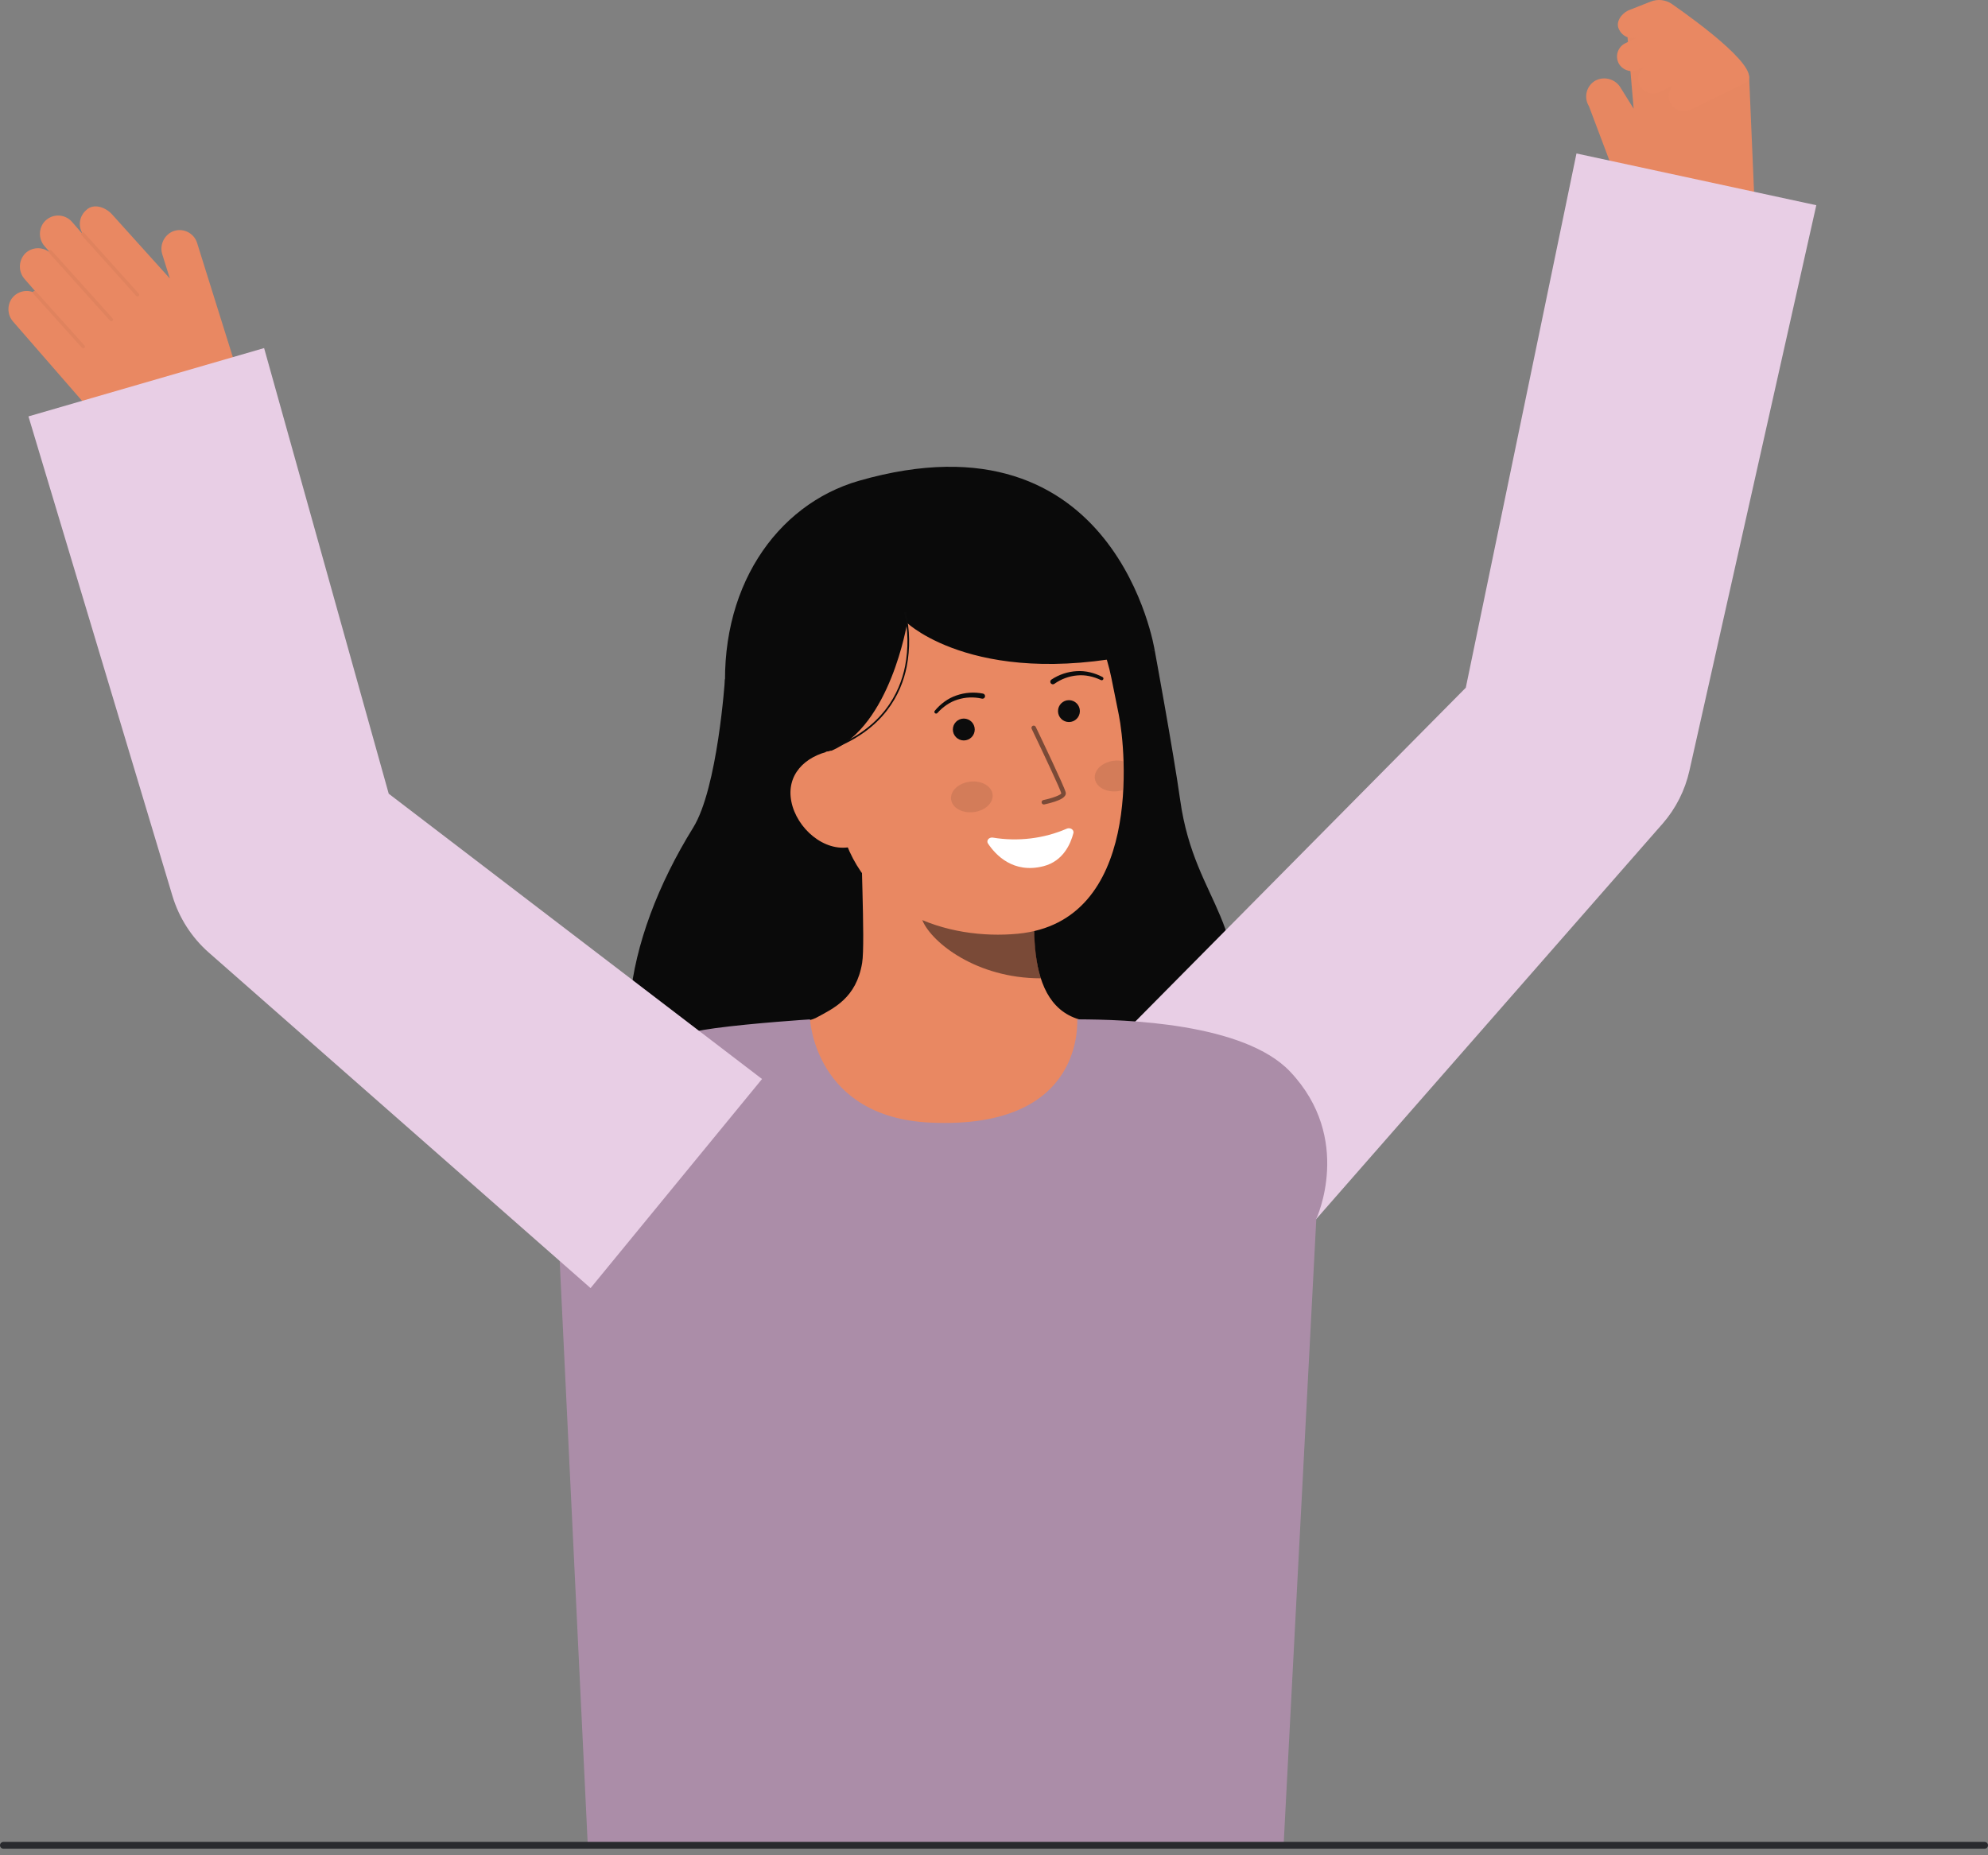 <svg width="300" height="280" viewBox="0 0 300 280" fill="none" xmlns="http://www.w3.org/2000/svg">
<rect x="0" y="0" width="300" height="280" fill="#808080" stroke="none"/>
<path d="M239.778 16.024C239.58 15.706 239.448 15.35 239.392 14.979C239.335 14.607 239.355 14.228 239.45 13.865C239.545 13.502 239.713 13.162 239.943 12.865C240.174 12.569 240.463 12.323 240.792 12.142C241.441 11.813 242.19 11.743 242.888 11.946C243.587 12.149 244.182 12.61 244.554 13.235L246.527 16.404L245.573 5.266C245.369 3.838 246.025 1.957 247.64 1.831C248.939 1.642 249.997 -0.103 251.552 0.665C251.566 0.66 263.763 10.27 263.954 11.593L264.706 29.224C265.522 34.838 246.444 33.713 246.444 33.713L239.778 16.024Z" fill="#E98862"/>
<g opacity="0.1">
<path opacity="0.1" d="M239.778 16.024C239.58 15.706 239.448 15.35 239.392 14.979C239.335 14.607 239.355 14.228 239.45 13.865C239.545 13.502 239.713 13.162 239.943 12.865C240.174 12.569 240.463 12.323 240.792 12.142C241.441 11.813 242.19 11.743 242.888 11.946C243.587 12.149 244.182 12.61 244.554 13.235L246.527 16.404L245.573 5.266C245.369 3.838 246.025 1.957 247.64 1.831C248.939 1.642 249.997 -0.103 251.552 0.665C251.566 0.66 263.763 10.27 263.954 11.593L264.706 29.224C265.522 34.838 246.444 33.713 246.444 33.713L239.778 16.024Z" fill="#0C0C0C"/>
</g>
<path d="M109.398 102.513C109.398 102.513 108.303 118.946 104.606 124.906C93.963 142.07 90.879 161.378 101.538 171.466C112.196 181.554 180.179 181.695 185.329 158.493C189.665 138.96 180.36 136.859 178.096 120.746C177.072 113.455 174.254 98.167 174.254 98.167" fill="#0A0A0A"/>
<path d="M167.733 155.092C167.615 155.076 166.313 176.684 141.211 174.8C123.833 173.498 117.637 155.059 117.237 155.059C119.111 154.661 122.266 154.082 123.097 153.638C125.834 152.168 129.219 150.638 130.102 145.324C130.612 142.263 129.748 126.592 130.013 123.492L156.688 129.446C156.315 135.99 153.707 151.163 162.85 153.848C164.373 154.295 166.012 154.703 167.733 155.092Z" fill="#E98862"/>
<path opacity="0.5" d="M157.064 147.65C156.646 146.304 156.377 144.916 156.262 143.51C155.968 140.304 156.027 137.075 156.436 133.881C151.015 133.149 145.908 130.911 141.694 127.422C141.199 129.251 138.475 137.245 139.23 138.983C140.654 142.269 147.353 147.65 157.064 147.65Z" fill="#0C0C0C"/>
<path d="M153.615 140.918C143.098 141.938 129.49 137.729 126.672 123.724L124.128 111.087C121.309 97.082 126.38 84.248 139.567 81.593C152.754 78.941 164.895 88.309 167.714 102.314L168.84 107.909C169.921 113.283 172.379 139.103 153.615 140.918Z" fill="#E98862"/>
<path d="M160.972 125.069C157.537 126.565 153.617 127.039 149.833 126.414C149.702 126.392 149.566 126.404 149.442 126.446C149.318 126.488 149.211 126.56 149.133 126.652C149.055 126.745 149.009 126.855 149.001 126.969C148.993 127.083 149.024 127.197 149.088 127.296C150.217 129 152.893 131.91 157.483 130.723C160.448 129.957 161.569 127.344 161.984 125.728C162.012 125.617 162.003 125.5 161.957 125.393C161.91 125.286 161.829 125.192 161.723 125.123C161.617 125.053 161.49 125.012 161.357 125.002C161.224 124.993 161.09 125.016 160.972 125.069V125.069Z" fill="white"/>
<path d="M161.309 108.972C162.221 108.972 162.96 108.233 162.96 107.321C162.96 106.409 162.221 105.67 161.309 105.67C160.397 105.67 159.658 106.409 159.658 107.321C159.658 108.233 160.397 108.972 161.309 108.972Z" fill="#0C0C0C"/>
<path d="M145.443 111.75C146.354 111.75 147.094 111.011 147.094 110.099C147.094 109.187 146.354 108.448 145.443 108.448C144.531 108.448 143.791 109.187 143.791 110.099C143.791 111.011 144.531 111.75 145.443 111.75Z" fill="#0C0C0C"/>
<path opacity="0.1" d="M146.93 122.566C148.66 122.36 149.94 121.163 149.789 119.894C149.638 118.624 148.112 117.763 146.381 117.969C144.65 118.176 143.37 119.372 143.522 120.642C143.673 121.911 145.199 122.773 146.93 122.566Z" fill="#0C0C0C"/>
<path opacity="0.1" d="M165.217 117.491C165.37 118.758 166.898 119.619 168.629 119.415C168.928 119.379 169.222 119.312 169.508 119.215C169.588 117.704 169.593 116.25 169.549 114.904C169.068 114.783 168.569 114.754 168.078 114.817C166.347 115.022 165.067 116.218 165.217 117.491Z" fill="#0C0C0C"/>
<path opacity="0.5" d="M157.569 121.409L157.595 121.405C158.13 121.293 158.658 121.152 159.177 120.983C159.951 120.724 160.962 120.298 160.823 119.598C160.663 118.8 156.743 110.63 156.297 109.702C156.258 109.621 156.189 109.559 156.104 109.529C156.019 109.499 155.925 109.504 155.844 109.543C155.763 109.582 155.701 109.652 155.671 109.737C155.641 109.822 155.646 109.915 155.685 109.996C157.357 113.476 160.049 119.196 160.157 119.734C160.072 119.984 158.788 120.473 157.462 120.741C157.375 120.756 157.297 120.805 157.245 120.878C157.193 120.95 157.172 121.04 157.186 121.128C157.2 121.216 157.249 121.295 157.32 121.348C157.392 121.401 157.482 121.423 157.57 121.41L157.569 121.409Z" fill="#0C0C0C"/>
<path d="M113.607 115.623L125.429 113.314C134.359 109.58 136.892 94.016 136.892 94.016C136.892 94.016 147.913 104.512 174.254 98.165C174.254 98.165 168.532 61.395 129.638 72.556C117.097 76.155 108.215 88.938 109.536 105.869C110.462 117.734 113.607 115.623 113.607 115.623Z" fill="#0A0A0A"/>
<path d="M128.349 127.826C124.342 128.633 120.23 124.999 119.423 120.991C118.615 116.983 121.42 114.119 125.428 113.313L128.033 115.582L131.794 127.131L128.349 127.826Z" fill="#E98862"/>
<path d="M159.138 103.186C160.141 102.477 161.313 102.046 162.537 101.938C163.151 101.879 163.77 101.913 164.373 102.04C164.983 102.164 165.574 102.364 166.133 102.636L166.151 102.644C166.213 102.671 166.284 102.673 166.347 102.65C166.411 102.626 166.462 102.578 166.491 102.517C166.52 102.456 166.524 102.385 166.501 102.321C166.479 102.257 166.433 102.205 166.372 102.174C165.779 101.861 165.149 101.624 164.497 101.468C163.84 101.309 163.163 101.249 162.489 101.29C161.123 101.366 159.802 101.806 158.663 102.565C158.578 102.624 158.519 102.713 158.499 102.815C158.48 102.917 158.502 103.022 158.56 103.107C158.618 103.193 158.708 103.252 158.81 103.271C158.911 103.29 159.016 103.268 159.102 103.21L159.111 103.204L159.138 103.186Z" fill="#0C0C0C"/>
<path d="M148.339 104.678C146.997 104.412 145.607 104.51 144.316 104.963C143.677 105.183 143.076 105.497 142.53 105.896C141.988 106.289 141.496 106.75 141.069 107.266C141.023 107.317 141 107.384 141.004 107.452C141.007 107.52 141.038 107.584 141.088 107.63C141.138 107.676 141.205 107.7 141.273 107.697C141.341 107.695 141.405 107.665 141.452 107.616L141.466 107.601C141.879 107.136 142.348 106.725 142.864 106.377C143.373 106.029 143.933 105.76 144.523 105.58C145.695 105.212 146.943 105.161 148.141 105.432L148.171 105.44C148.271 105.464 148.377 105.447 148.465 105.394C148.553 105.34 148.617 105.253 148.641 105.153C148.665 105.052 148.649 104.946 148.595 104.858C148.541 104.77 148.455 104.706 148.354 104.682L148.339 104.678Z" fill="#0C0C0C"/>
<path d="M125.436 113.12C133.384 110.162 136.02 104.674 136.833 100.59C137.358 97.867 137.309 95.063 136.688 92.36L136.443 92.427C137.054 95.096 137.101 97.862 136.581 100.55C135.779 104.567 133.179 109.967 125.348 112.881L125.436 113.12Z" fill="#0C0C0C"/>
<path d="M34.961 53.337L29.742 36.663C29.628 36.297 29.438 35.959 29.185 35.67C28.933 35.381 28.623 35.147 28.275 34.985C27.927 34.822 27.549 34.734 27.166 34.725C26.782 34.716 26.401 34.788 26.046 34.935C25.399 35.226 24.884 35.747 24.6 36.397C24.316 37.047 24.284 37.779 24.509 38.451L25.628 42.026L16.948 32.398C16.002 31.311 14.143 30.582 12.996 31.724C12.525 32.135 12.207 32.693 12.093 33.307C11.98 33.922 12.079 34.556 12.373 35.108C12.36 35.114 12.348 35.121 12.338 35.13C12.331 35.139 12.324 35.147 12.318 35.156L10.859 33.479C10.589 33.169 10.253 32.923 9.875 32.759C9.497 32.595 9.088 32.517 8.676 32.531C8.265 32.546 7.862 32.652 7.496 32.842C7.131 33.032 6.813 33.301 6.564 33.629C6.184 34.154 5.995 34.794 6.03 35.442C6.065 36.089 6.321 36.705 6.756 37.186L7.377 37.9C7.365 37.928 7.358 37.958 7.356 37.987C6.824 37.603 6.173 37.419 5.519 37.471C4.865 37.522 4.25 37.804 3.785 38.267C3.291 38.788 3.012 39.476 3.003 40.194C2.994 40.912 3.256 41.607 3.737 42.14L5.279 43.912C5.24 43.903 5.199 43.903 5.159 43.912C5.12 43.921 5.083 43.94 5.052 43.966C5.017 43.999 4.992 44.042 4.981 44.089C4.413 43.878 3.791 43.86 3.211 44.037C2.631 44.213 2.125 44.576 1.771 45.068C1.41 45.593 1.236 46.224 1.279 46.86C1.321 47.495 1.577 48.098 2.004 48.57L15.018 63.523C16.839 65.614 19.243 67.114 21.922 67.831C24.6 68.547 27.432 68.448 30.054 67.545C32.315 66.766 34.183 65.137 35.261 63.002C36.339 60.868 36.543 58.398 35.829 56.116L34.961 53.337Z" fill="#E98862"/>
<g opacity="0.2">
<path opacity="0.2" d="M20.916 44.681C20.866 44.724 20.8 44.746 20.733 44.742C20.666 44.738 20.604 44.708 20.559 44.658L12.318 35.491C12.273 35.44 12.25 35.374 12.253 35.307C12.257 35.239 12.287 35.176 12.337 35.13C12.388 35.085 12.454 35.062 12.521 35.065C12.589 35.069 12.652 35.099 12.698 35.15L20.94 44.316C20.985 44.367 21.009 44.433 21.005 44.5C21.001 44.568 20.971 44.631 20.921 44.676L20.916 44.681Z" fill="#0C0C0C"/>
</g>
<g opacity="0.2">
<path opacity="0.2" d="M16.974 48.427C16.923 48.471 16.857 48.493 16.791 48.489C16.724 48.485 16.661 48.454 16.617 48.404L7.42 38.174C7.375 38.124 7.351 38.057 7.355 37.99C7.358 37.922 7.388 37.859 7.439 37.814C7.49 37.771 7.556 37.749 7.623 37.752C7.69 37.756 7.753 37.785 7.799 37.833L16.997 48.063C17.043 48.113 17.066 48.179 17.062 48.247C17.059 48.315 17.029 48.378 16.978 48.423L16.974 48.427Z" fill="#0C0C0C"/>
</g>
<g opacity="0.2">
<path opacity="0.2" d="M12.727 52.51C12.676 52.554 12.61 52.576 12.543 52.571C12.477 52.567 12.414 52.537 12.37 52.487L5.034 44.328C4.988 44.278 4.965 44.212 4.969 44.144C4.972 44.076 5.002 44.013 5.053 43.968C5.103 43.922 5.169 43.899 5.237 43.903C5.304 43.906 5.368 43.937 5.413 43.987L12.751 52.148C12.796 52.199 12.819 52.265 12.816 52.333C12.812 52.4 12.782 52.463 12.731 52.508L12.727 52.51Z" fill="#0C0C0C"/>
</g>
<path d="M237.899 23.162L221.196 103.791L164.32 161.246L194.183 189.057L250.573 124.675L250.911 124.295C252.899 122.007 254.286 119.26 254.945 116.301L274.09 30.971L237.899 23.162Z" fill="#E8CEE5"/>
<path d="M140.361 169.425C122.972 168.606 122.24 153.845 122.24 153.845C122.24 153.845 113.624 154.401 107.896 155.176C98.518 156.445 92.332 159.625 87.408 164.548C82.829 169.128 84.128 183.415 84.128 183.415L88.724 279.006H193.676L198.639 183.941C198.639 183.941 204.277 171.877 194.694 161.738C187.744 154.386 169.802 153.845 162.579 153.845C162.461 153.845 164.044 170.542 140.361 169.425Z" fill="#AB8DA8"/>
<path d="M58.66 119.787L39.855 52.533L4.294 62.844L26.033 135.25C27.027 138.532 28.915 141.472 31.485 143.742L31.842 144.055L89.12 194.401L114.995 162.846L58.66 119.787Z" fill="#E8CEE5"/>
<path d="M252.253 15.865C251.962 15.466 251.81 14.983 251.819 14.489C251.828 13.996 251.999 13.519 252.304 13.132C252.269 13.112 252.171 13.09 252.207 13.03L250.509 13.856C250.014 14.11 249.444 14.177 248.903 14.043C248.363 13.91 247.889 13.585 247.57 13.13C247.269 12.669 247.149 12.114 247.235 11.57C247.32 11.027 247.604 10.535 248.032 10.189C248.011 10.183 248 10.16 247.981 10.146L247.282 10.486C246.815 10.724 246.28 10.793 245.767 10.681C245.255 10.57 244.797 10.285 244.47 9.874C244.271 9.612 244.132 9.31 244.064 8.988C243.996 8.666 244 8.333 244.076 8.013C244.152 7.693 244.298 7.394 244.504 7.137C244.71 6.881 244.97 6.673 245.266 6.529L246.876 5.745C246.87 5.737 246.86 5.736 246.855 5.727C246.85 5.718 246.855 5.703 246.852 5.691C246.362 5.806 245.849 5.751 245.395 5.535C244.94 5.32 244.573 4.956 244.353 4.504C243.707 3.374 244.661 2.086 245.702 1.58L249.107 0.238C249.632 0.031 250.2 -0.043 250.761 0.023C251.321 0.089 251.857 0.293 252.32 0.616C256.33 3.408 266.631 10.951 263.307 12.568L255.124 16.55C254.637 16.771 254.091 16.824 253.571 16.7C253.051 16.576 252.587 16.282 252.253 15.865V15.865Z" fill="#E98862"/>
<path d="M0.51 279.008H299.49C299.625 279.008 299.755 278.955 299.851 278.859C299.946 278.763 300 278.634 300 278.498C300 278.363 299.946 278.233 299.851 278.138C299.755 278.042 299.625 277.988 299.49 277.988H0.51C0.375 277.988 0.245 278.042 0.149 278.138C0.054 278.233 0 278.363 0 278.498C0 278.634 0.054 278.763 0.149 278.859C0.245 278.955 0.375 279.008 0.51 279.008Z" fill="#292A2E"/>
</svg>

